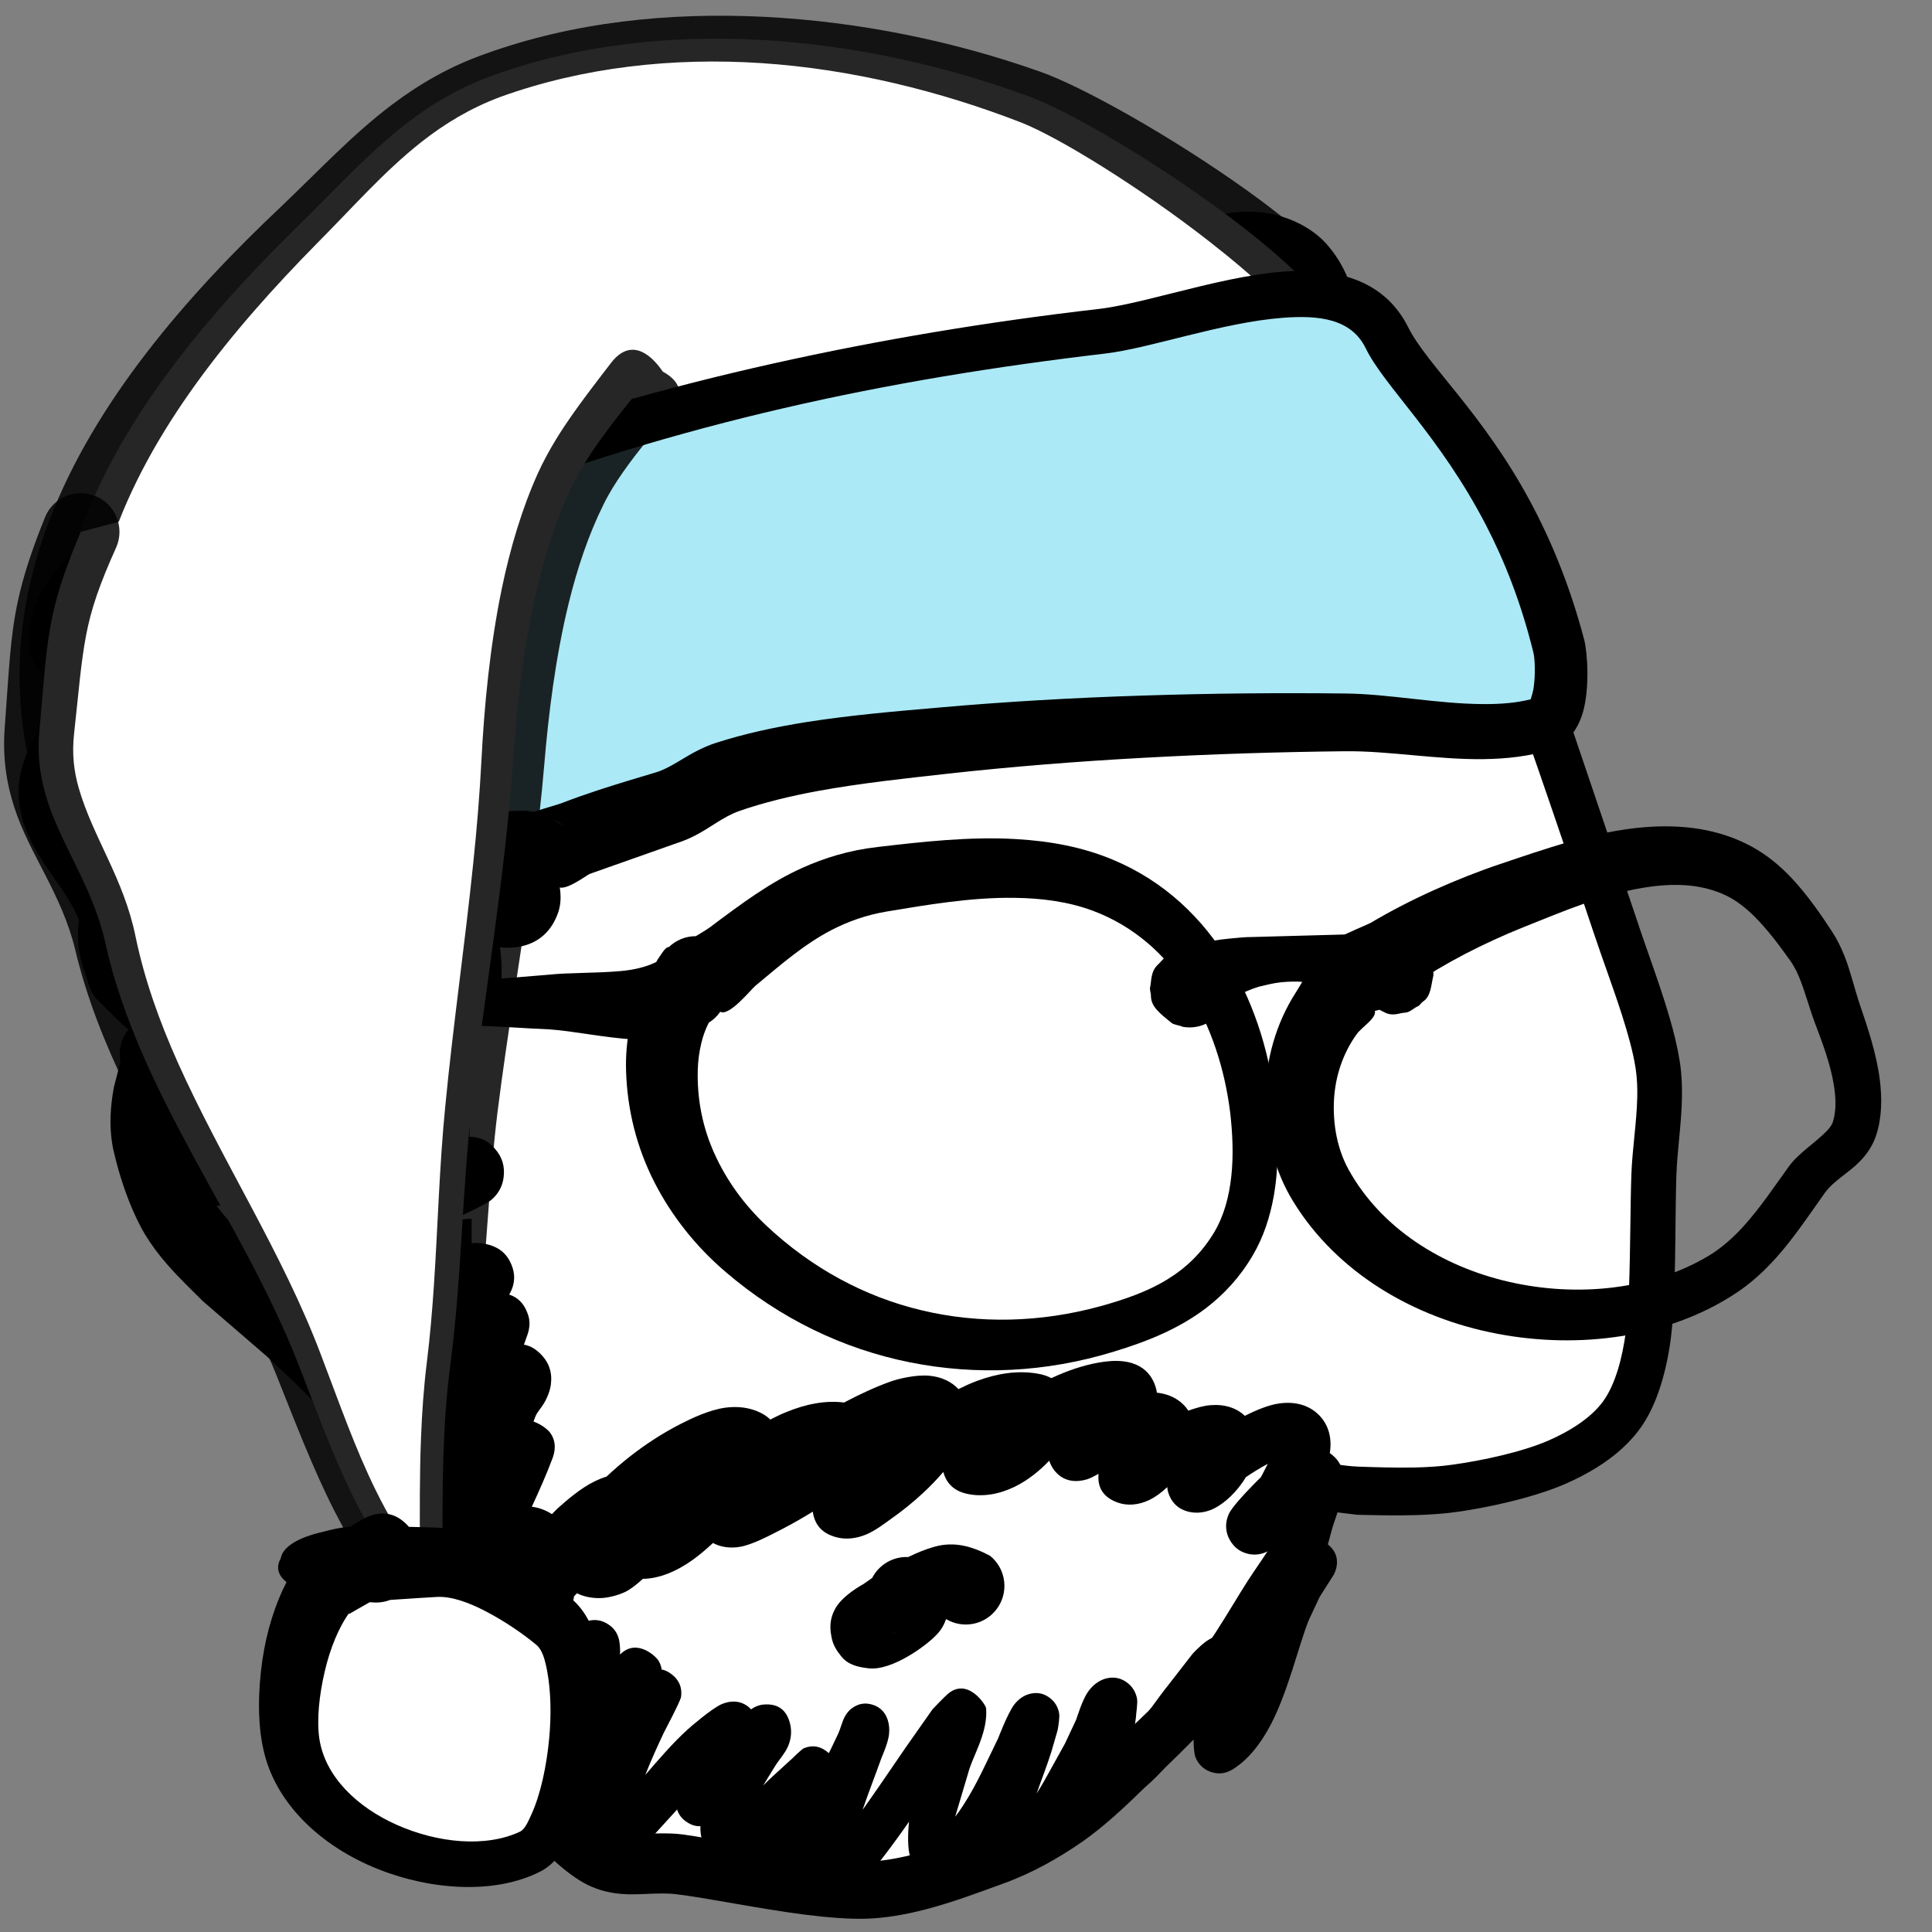 <?xml version="1.0" encoding="UTF-8" standalone="no"?><!DOCTYPE svg PUBLIC "-//W3C//DTD SVG 1.1//EN" "http://www.w3.org/Graphics/SVG/1.1/DTD/svg11.dtd"><svg width="100%" height="100%" viewBox="0 0 25 25" version="1.1" xmlns="http://www.w3.org/2000/svg" xmlns:xlink="http://www.w3.org/1999/xlink" xml:space="preserve" xmlns:serif="http://www.serif.com/" style="fill-rule:evenodd;clip-rule:evenodd;stroke-linejoin:round;stroke-miterlimit:2;"><rect x="0" y="0" width="25" height="25" fill="#808080" stroke="none"/><g id="Cara"><path d="M1.954,14.765c0.056,0.261 0.174,0.666 0.343,0.954c0.168,0.289 0.428,0.536 0.67,0.779c0.245,0.248 0.548,0.46 0.805,0.708c0.275,0.264 0.606,0.566 0.844,0.877c0.232,0.305 0.453,0.63 0.583,0.99c0.131,0.361 0.132,0.786 0.201,1.178c0.072,0.407 0.128,0.859 0.233,1.264c0.102,0.398 0.212,0.907 0.394,1.169c0.153,0.221 0.486,0.238 0.699,0.403c0.293,0.225 0.713,0.775 1.057,0.948c0.301,0.152 0.672,0.048 1.007,0.089c0.569,0.071 1.73,0.349 2.408,0.335c0.569,-0.011 1.218,-0.264 1.655,-0.418c0.342,-0.121 0.666,-0.299 0.965,-0.506c0.307,-0.212 0.597,-0.497 0.877,-0.766c0.315,-0.301 0.724,-0.687 1.011,-1.043c0.273,-0.338 0.518,-0.788 0.712,-1.092c0.154,-0.243 0.37,-0.532 0.451,-0.734c0.06,-0.15 0.056,-0.366 0.035,-0.483c-0.015,-0.089 -0.248,-0.201 -0.159,-0.218c0.11,-0.021 0.546,0.083 0.821,0.09c0.348,0.01 0.848,0.029 1.266,-0.031c0.432,-0.063 0.968,-0.184 1.328,-0.343c0.313,-0.139 0.633,-0.34 0.827,-0.612c0.195,-0.272 0.294,-0.664 0.341,-1.019c0.069,-0.516 0.053,-1.493 0.073,-2.077c0.017,-0.476 0.122,-0.957 0.049,-1.428c-0.083,-0.538 -0.355,-1.205 -0.551,-1.802c-0.295,-0.89 -0.927,-2.767 -1.213,-3.542c-0.141,-0.382 -0.217,-0.823 -0.504,-1.11c-0.396,-0.396 -1.309,-0.944 -1.867,-1.267c-0.468,-0.27 -0.965,-0.501 -1.48,-0.667c-0.593,-0.191 -1.394,-0.402 -2.078,-0.48c-0.673,-0.077 -1.356,-0.048 -2.03,0.012c-0.8,0.071 -1.87,0.162 -2.769,0.413c-0.914,0.256 -1.932,0.688 -2.717,1.121c-0.725,0.401 -1.493,1.04 -1.994,1.481c-0.387,0.34 -0.784,0.824 -1.015,1.165c-0.18,0.265 -0.262,0.583 -0.375,0.882c-0.114,0.305 -0.25,0.62 -0.313,0.947c-0.08,0.415 -0.075,1.033 -0.167,1.541c-0.098,0.537 -0.346,1.298 -0.416,1.68c-0.037,0.2 -0.05,0.413 -0.007,0.612Z" style="fill:#fff;"/><path d="M17.235,19.561l0.323,0.04c0.219,0.005 0.496,0.013 0.777,0.004c0.184,-0.006 0.369,-0.019 0.54,-0.044c0.264,-0.039 0.564,-0.099 0.844,-0.176c0.206,-0.057 0.401,-0.122 0.562,-0.195c0.209,-0.093 0.419,-0.211 0.601,-0.355c0.133,-0.106 0.252,-0.226 0.347,-0.359c0.095,-0.133 0.171,-0.291 0.231,-0.46c0.079,-0.222 0.13,-0.465 0.16,-0.693c0.023,-0.176 0.037,-0.403 0.046,-0.651c0.017,-0.489 0.013,-1.061 0.026,-1.455c0.011,-0.334 0.066,-0.67 0.072,-1.003c0.004,-0.161 -0.003,-0.32 -0.028,-0.479c-0.029,-0.184 -0.077,-0.383 -0.138,-0.588c-0.12,-0.411 -0.289,-0.853 -0.423,-1.261l-1.204,-3.557c-0.1,-0.276 -0.171,-0.582 -0.303,-0.844c-0.07,-0.14 -0.157,-0.268 -0.267,-0.38c-0.177,-0.179 -0.452,-0.389 -0.756,-0.596c-0.396,-0.27 -0.842,-0.538 -1.169,-0.729c-0.242,-0.142 -0.492,-0.274 -0.748,-0.392c-0.258,-0.119 -0.522,-0.224 -0.791,-0.313c-0.309,-0.102 -0.675,-0.21 -1.051,-0.302c-0.366,-0.09 -0.743,-0.164 -1.09,-0.206c-0.351,-0.043 -0.705,-0.057 -1.06,-0.054c-0.348,0.003 -0.695,0.023 -1.041,0.051c-0.497,0.04 -1.096,0.088 -1.696,0.175c-0.39,0.056 -0.78,0.13 -1.144,0.229c-0.466,0.126 -0.959,0.297 -1.437,0.491c-0.489,0.197 -0.962,0.419 -1.374,0.642c-0.294,0.158 -0.594,0.354 -0.883,0.561c-0.454,0.324 -0.878,0.677 -1.198,0.953c-0.2,0.173 -0.403,0.381 -0.588,0.591c-0.201,0.228 -0.38,0.459 -0.511,0.648c-0.069,0.1 -0.126,0.206 -0.178,0.316c-0.098,0.211 -0.168,0.438 -0.252,0.656c-0.073,0.187 -0.153,0.379 -0.22,0.576c-0.05,0.145 -0.093,0.293 -0.123,0.442l-0.183,1.544l-0.433,1.675c-0.024,0.125 -0.04,0.255 -0.044,0.384c-0.005,0.142 0.006,0.285 0.034,0.423c0.04,0.18 0.107,0.421 0.198,0.655c0.061,0.156 0.131,0.309 0.21,0.442c0.085,0.141 0.185,0.275 0.297,0.402c0.143,0.163 0.302,0.316 0.455,0.468l0.821,0.708c0.163,0.153 0.345,0.319 0.516,0.493c0.103,0.106 0.203,0.214 0.289,0.324c0.108,0.139 0.214,0.281 0.307,0.431c0.086,0.138 0.163,0.281 0.22,0.433c0.032,0.087 0.055,0.178 0.072,0.272c0.051,0.271 0.069,0.558 0.12,0.829c0.053,0.286 0.098,0.594 0.158,0.892c0.027,0.137 0.057,0.272 0.092,0.403c0.073,0.276 0.151,0.603 0.251,0.871c0.063,0.168 0.134,0.316 0.214,0.429c0.061,0.085 0.134,0.156 0.218,0.215c0.095,0.066 0.205,0.116 0.319,0.161c0.088,0.034 0.182,0.058 0.255,0.113c0.194,0.147 0.445,0.442 0.693,0.665c0.148,0.135 0.297,0.247 0.434,0.314c0.137,0.068 0.283,0.104 0.434,0.117c0.229,0.02 0.475,-0.023 0.704,0.003c0.394,0.046 1.073,0.189 1.678,0.266c0.288,0.036 0.561,0.058 0.785,0.052c0.246,-0.007 0.505,-0.052 0.758,-0.117c0.372,-0.096 0.732,-0.234 1.008,-0.334c0.188,-0.067 0.37,-0.15 0.547,-0.245c0.172,-0.093 0.339,-0.197 0.499,-0.309c0.134,-0.095 0.266,-0.202 0.395,-0.316c0.178,-0.157 0.35,-0.327 0.519,-0.492c0.191,-0.185 0.416,-0.401 0.628,-0.623c0.146,-0.152 0.286,-0.307 0.406,-0.457c0.111,-0.14 0.219,-0.297 0.32,-0.457c0.151,-0.238 0.288,-0.482 0.407,-0.67c0.102,-0.163 0.232,-0.347 0.331,-0.512c0.06,-0.1 0.111,-0.195 0.143,-0.278c0.033,-0.082 0.054,-0.178 0.063,-0.276c0.006,-0.061 0.008,-0.123 0.006,-0.181Zm-0.636,-0.023c0.001,0.032 0.001,0.068 -0.001,0.104c-0.003,0.048 -0.01,0.098 -0.026,0.139c-0.022,0.054 -0.058,0.115 -0.098,0.18c-0.099,0.161 -0.228,0.34 -0.33,0.498c-0.12,0.187 -0.26,0.428 -0.413,0.664c-0.09,0.138 -0.185,0.274 -0.283,0.395c-0.11,0.134 -0.238,0.272 -0.371,0.408c-0.208,0.212 -0.43,0.419 -0.618,0.597c-0.163,0.155 -0.33,0.315 -0.502,0.463c-0.11,0.095 -0.222,0.184 -0.337,0.262c-0.139,0.094 -0.284,0.182 -0.433,0.26c-0.146,0.076 -0.298,0.143 -0.453,0.196c-0.26,0.09 -0.598,0.216 -0.948,0.301c-0.199,0.048 -0.403,0.083 -0.596,0.086c-0.191,0.002 -0.424,-0.023 -0.67,-0.058c-0.606,-0.088 -1.287,-0.243 -1.683,-0.295c-0.209,-0.028 -0.434,-0.004 -0.648,-0.012c-0.079,-0.003 -0.158,-0.01 -0.228,-0.046c-0.08,-0.041 -0.163,-0.114 -0.249,-0.194c-0.261,-0.245 -0.53,-0.562 -0.736,-0.724c-0.065,-0.05 -0.136,-0.092 -0.212,-0.129c-0.084,-0.042 -0.175,-0.075 -0.262,-0.112c-0.05,-0.021 -0.104,-0.032 -0.134,-0.075c-0.058,-0.086 -0.101,-0.208 -0.143,-0.342c-0.07,-0.224 -0.125,-0.477 -0.179,-0.695c-0.038,-0.152 -0.068,-0.312 -0.095,-0.472c-0.044,-0.258 -0.079,-0.518 -0.12,-0.763c-0.046,-0.272 -0.059,-0.56 -0.104,-0.832c-0.025,-0.145 -0.059,-0.287 -0.106,-0.422c-0.06,-0.168 -0.136,-0.331 -0.224,-0.488c-0.122,-0.219 -0.266,-0.427 -0.416,-0.627c-0.104,-0.139 -0.225,-0.276 -0.351,-0.41c-0.176,-0.186 -0.364,-0.365 -0.531,-0.529l-0.791,-0.707c-0.135,-0.138 -0.275,-0.276 -0.4,-0.424c-0.071,-0.084 -0.135,-0.171 -0.188,-0.263c-0.064,-0.113 -0.117,-0.247 -0.161,-0.379c-0.053,-0.157 -0.092,-0.312 -0.116,-0.433c-0.014,-0.061 -0.02,-0.125 -0.019,-0.189c0.001,-0.077 0.009,-0.154 0.022,-0.229l0.399,-1.684l0.152,-1.539c0.021,-0.11 0.051,-0.22 0.086,-0.328c0.06,-0.186 0.133,-0.368 0.198,-0.547c0.064,-0.175 0.117,-0.357 0.187,-0.53c0.036,-0.091 0.077,-0.18 0.131,-0.261c0.112,-0.168 0.265,-0.373 0.437,-0.576c0.156,-0.182 0.326,-0.365 0.495,-0.516c0.298,-0.268 0.695,-0.61 1.12,-0.926c0.257,-0.191 0.525,-0.373 0.787,-0.521c0.383,-0.216 0.825,-0.433 1.282,-0.627c0.445,-0.189 0.905,-0.356 1.341,-0.482c0.334,-0.096 0.692,-0.169 1.051,-0.227c0.582,-0.094 1.164,-0.149 1.647,-0.195c0.328,-0.032 0.658,-0.057 0.988,-0.064c0.324,-0.007 0.649,0.001 0.97,0.036c0.323,0.035 0.672,0.1 1.011,0.178c0.36,0.083 0.709,0.181 1.006,0.275c0.246,0.077 0.488,0.17 0.724,0.275c0.238,0.106 0.471,0.225 0.697,0.354c0.317,0.181 0.752,0.436 1.138,0.694c0.268,0.179 0.512,0.357 0.669,0.513c0.089,0.088 0.15,0.198 0.2,0.314c0.095,0.219 0.156,0.461 0.238,0.682c0.122,0.325 0.307,0.845 0.501,1.404c0.266,0.769 0.55,1.611 0.721,2.125c0.115,0.345 0.254,0.714 0.367,1.067c0.077,0.242 0.143,0.475 0.176,0.688c0.019,0.125 0.024,0.251 0.021,0.377c-0.008,0.331 -0.064,0.665 -0.076,0.996c-0.014,0.393 -0.012,0.965 -0.03,1.454c-0.009,0.226 -0.022,0.433 -0.043,0.594c-0.022,0.158 -0.054,0.325 -0.103,0.483c-0.046,0.148 -0.106,0.289 -0.188,0.403c-0.08,0.11 -0.187,0.205 -0.304,0.287c-0.127,0.088 -0.266,0.162 -0.404,0.222c-0.17,0.074 -0.383,0.139 -0.604,0.192c-0.218,0.053 -0.444,0.094 -0.646,0.122c-0.15,0.021 -0.31,0.031 -0.47,0.035c-0.268,0.006 -0.534,-0.004 -0.743,-0.011c-0.224,-0.007 -0.556,-0.081 -0.725,-0.094c-0.071,-0.006 -0.127,-0.002 -0.165,0.005c-0.133,0.025 -0.193,0.098 -0.227,0.153c-0.044,0.071 -0.061,0.151 -0.041,0.242c0.008,0.042 0.029,0.094 0.072,0.148c0.017,0.022 0.073,0.073 0.11,0.106Z"/><path d="M1.732,13.254c-0.185,0.152 -0.24,0.419 -0.118,0.634c0.096,0.108 0.166,0.231 0.311,0.238c0.049,0.002 0.1,0.03 0.158,0.014c0.047,-0.013 0.188,0.009 0.292,-0.12c0.02,-0.024 0.085,-0.107 0.085,-0.107c0,0 -0.031,0.017 -0.038,0.024l0.18,-0.205c0.086,-0.069 0.187,-0.168 0.314,-0.224c0.081,-0.036 0.163,-0.082 0.238,-0.057c0.12,0.061 0.217,0.144 0.291,0.244c0.081,0.11 0.112,0.245 0.153,0.381c0.021,0.082 0.044,0.251 0.071,0.366c0.023,0.098 0.079,0.159 0.105,0.205c0.033,0.06 0.092,0.078 0.127,0.111c0.096,0.089 0.216,0.06 0.316,0.07c0.128,0.013 0.224,-0.088 0.36,-0.211c0.031,-0.028 0.038,-0.078 0.07,-0.128c0.069,-0.19 0.016,-0.394 -0.119,-0.527c-0.052,-0.08 -0.177,-0.179 -0.213,-0.227c-0.12,-0.176 -0.247,-0.331 -0.398,-0.467c-0.154,-0.138 -0.315,-0.27 -0.523,-0.351c-0.159,-0.088 -0.351,-0.088 -0.55,-0.071c-0.234,0.019 -0.47,0.102 -0.648,0.168l-0.324,0.154c-0.022,0.01 -0.148,0.044 -0.14,0.086Zm1.997,0.843c-0.01,0.014 -0.019,0.03 -0.022,0.05c0.007,-0.017 0.014,-0.034 0.022,-0.05Zm-1.283,-0.76c0.014,0.018 0.026,0.037 0.038,0.057c-0.008,-0.023 -0.022,-0.04 -0.038,-0.057Zm-0.184,-0.148c0.053,0.025 0.101,0.059 0.143,0.101c-0.034,-0.052 -0.083,-0.081 -0.143,-0.101Zm-0.226,-0.048l-0.022,0.001l-0.023,0.002c0.015,-0.003 0.03,-0.005 0.045,-0.003Z"/><path d="M3.037,15.538c0.022,0.046 0.082,0.069 0.098,0.121c0.024,0.073 0.118,0.054 0.172,0.114c0.015,0.016 0.041,0.003 0.059,0.019c0.033,0.028 0.079,-0.008 0.124,0.014c0.047,0.023 0.091,-0.04 0.169,-0.032c0.03,0.003 0.045,-0.042 0.093,-0.047c0.015,-0.002 0.025,-0.052 0.117,-0.086c0.179,-0.194 0.175,-0.493 -0.003,-0.682c-0.03,-0.058 -0.065,-0.111 -0.122,-0.155c-0.09,-0.071 -0.161,-0.158 -0.267,-0.188c-0.165,-0.119 -0.306,-0.11 -0.434,-0.113c-0.13,-0.003 -0.231,0.062 -0.407,0.135c-0.005,0.002 -0.01,-0.01 -0.018,-0.008c-0.032,0.009 -0.056,0.031 -0.091,0.042c-0.047,0.016 -0.061,0.06 -0.101,0.08c-0.082,0.044 -0.064,0.14 -0.112,0.2c-0.056,0.07 0.008,0.148 -0.012,0.233c-0.005,0.023 0.018,0.038 0.015,0.062c-0.002,0.028 0.027,0.043 0.028,0.072c0.002,0.047 0.057,0.064 0.073,0.116c0.159,0.179 0.419,0.217 0.619,0.103Zm0.921,-0.265c-0.003,0.018 -0.011,0.037 -0.007,0.057c0.004,0.022 0.006,0.046 0.007,0.07c0.01,-0.026 0.022,-0.046 0.014,-0.064c-0.01,-0.022 -0.014,-0.043 -0.014,-0.063Zm-0.005,-0.11c-0.001,0.026 -0.006,0.054 0.003,0.082l0.002,0.008c0.001,-0.035 0.007,-0.066 -0.005,-0.09Zm-0.797,-0.047c0.009,0.011 0.02,0.022 0.027,0.016c0.004,-0.003 0.004,0.005 0.006,0.011c0.001,-0.007 0,-0.014 -0.006,-0.02c-0.007,-0.004 -0.018,-0.005 -0.027,-0.007Zm-0.019,-0.157c-0.001,0 -0.002,0.001 -0.002,0.003l0.002,-0.003Zm0.051,-0.16c-0.004,-0.012 -0.01,-0.023 -0.023,-0.029c0.008,0.009 0.015,0.019 0.023,0.029Z"/><path d="M11.752,20.148c-0.193,-0.009 -0.376,0.096 -0.466,0.27c-0.039,0.027 -0.076,0.053 -0.109,0.077c-0.126,0.072 -0.292,0.183 -0.369,0.321c-0.056,0.1 -0.078,0.212 -0.052,0.347c0.018,0.124 0.077,0.205 0.13,0.27c0.088,0.111 0.216,0.139 0.355,0.155c0.304,0.034 0.755,-0.299 0.883,-0.44c0.057,-0.059 0.094,-0.127 0.118,-0.197c0.211,0.126 0.488,0.08 0.646,-0.118c0.172,-0.215 0.137,-0.53 -0.078,-0.702c-0.223,-0.117 -0.455,-0.191 -0.719,-0.116c-0.111,0.031 -0.227,0.078 -0.339,0.133Zm-0.191,0.969c0.006,0.004 0.014,0.007 0.022,0.008l-0.022,-0.008Zm0.627,-0.203l-0.003,-0.002c0.001,0.001 0.002,0.001 0.003,0.002Z"/><path d="M5.827,9.264c0.133,0.095 0.231,0.381 0.298,0.52c0.201,0.423 0.352,0.864 0.493,1.31c0.055,0.175 0.269,0.401 0.207,0.593c-0.073,0.222 -0.35,0.195 -0.518,0.119c-0.015,-0.006 -0.221,-0.111 -0.228,-0.091c-0.074,0.205 0.046,0.61 0.046,0.832c-0,0.114 0.041,0.263 -0.074,0.327c-0.624,0.352 -1.409,-0.061 -2.079,0.035c-0.235,0.034 -0.487,0.006 -0.718,0.047c-0.52,0.094 -1.046,0.52 -1.519,0.044c-0.085,-0.085 -0.189,-0.169 -0.266,-0.261c-0.054,-0.065 -0.062,-0.16 -0.091,-0.236c-0.264,-0.712 0.233,-1.056 0.417,-1.683c0.071,-0.243 0.028,-0.641 0.227,-0.822c0.042,-0.038 -0.149,-0.186 -0.168,-0.211c-0.1,-0.132 -0.129,-0.297 -0.101,-0.463c0.052,-0.322 0.185,-0.36 0.413,-0.529c0.057,-0.043 0.153,-0.191 0.22,-0.211c0.287,-0.086 0.693,-0.002 0.973,0.06c0.483,0.106 0.974,0.179 1.467,0.179c0.281,0 0.636,-0.006 0.9,0.114c0.11,0.049 0.339,0.21 0.129,0.261"/><path d="M1.614,10.025c-0.013,0.034 -0.024,0.068 -0.034,0.104c-0.052,0.195 -0.043,0.435 -0.089,0.603c-0.128,0.466 -0.418,0.787 -0.472,1.2c-0.026,0.2 -0.01,0.418 0.086,0.672c0.022,0.056 0.033,0.122 0.058,0.18c0.021,0.051 0.048,0.098 0.083,0.14l0.284,0.28c0.192,0.196 0.393,0.279 0.596,0.303c0.38,0.046 0.785,-0.185 1.182,-0.253l0.708,-0.035c0.454,-0.056 0.956,0.134 1.427,0.143c0.273,0.004 0.536,-0.044 0.784,-0.175c0.121,-0.065 0.189,-0.162 0.231,-0.271c0.042,-0.108 0.031,-0.251 0.033,-0.369c0.003,-0.079 -0.008,-0.18 -0.021,-0.288c0.104,0.01 0.209,0.005 0.303,-0.02c0.202,-0.052 0.363,-0.188 0.447,-0.424c0.038,-0.105 0.041,-0.215 0.024,-0.328c-0.026,-0.177 -0.168,-0.371 -0.212,-0.524c-0.079,-0.279 -0.162,-0.556 -0.257,-0.829c-0.065,-0.188 -0.137,-0.373 -0.217,-0.556c-0.035,-0.081 -0.081,-0.204 -0.135,-0.321c0.016,-0.065 0.02,-0.132 0.008,-0.202c-0.016,-0.091 -0.05,-0.198 -0.133,-0.293c-0.09,-0.105 -0.259,-0.221 -0.373,-0.268c-0.15,-0.061 -0.317,-0.102 -0.492,-0.118c-0.206,-0.019 -0.421,-0.014 -0.607,-0.008c-0.228,0.008 -0.456,-0.001 -0.683,-0.023c-0.233,-0.023 -0.466,-0.057 -0.696,-0.1c-0.186,-0.035 -0.421,-0.077 -0.648,-0.084c-0.186,-0.006 -0.367,0.009 -0.521,0.059c-0.058,0.019 -0.128,0.053 -0.193,0.113c-0.053,0.049 -0.157,0.177 -0.157,0.177c-0,0 0.011,-0.009 0.016,-0.013c-0.181,0.143 -0.308,0.224 -0.397,0.364c-0.063,0.098 -0.116,0.22 -0.142,0.406c-0.018,0.126 -0.016,0.251 0.011,0.369c0.029,0.128 0.081,0.25 0.167,0.357c0.003,0.005 0.015,0.017 0.031,0.032Zm3.716,-0.709c-0.029,-0.005 -0.058,-0.01 -0.088,-0.013c-0.143,-0.017 -0.288,-0.021 -0.416,-0.025c-0.266,-0.008 -0.531,-0.035 -0.794,-0.077c-0.255,-0.041 -0.509,-0.095 -0.76,-0.159c-0.127,-0.032 -0.282,-0.072 -0.438,-0.093c-0.098,-0.013 -0.197,-0.024 -0.285,-0.012c-0.046,0.048 -0.127,0.131 -0.162,0.155c-0.104,0.074 -0.191,0.097 -0.245,0.171c-0.019,0.028 -0.032,0.064 -0.042,0.118c-0.007,0.039 -0.012,0.079 -0.005,0.116c0.005,0.028 0.012,0.056 0.028,0.08c0.054,0.058 0.199,0.221 0.22,0.287c0.052,0.165 0.007,0.292 -0.096,0.382c-0.034,0.029 -0.042,0.077 -0.053,0.125c-0.041,0.183 -0.049,0.389 -0.096,0.538c-0.12,0.384 -0.355,0.659 -0.462,0.981c-0.049,0.148 -0.058,0.309 0.015,0.512c0.016,0.045 0.042,0.137 0.047,0.158l0.243,0.236c0.113,0.114 0.232,0.142 0.353,0.13c0.297,-0.029 0.601,-0.209 0.907,-0.268l0.726,-0.059c0.477,-0.078 1.016,0.09 1.513,0.077c0.111,-0.003 0.219,-0.019 0.322,-0.059c-0.002,-0.026 -0.004,-0.052 -0.004,-0.07c-0.005,-0.173 -0.085,-0.455 -0.089,-0.67c-0.003,-0.112 0.015,-0.212 0.043,-0.296c0.03,-0.092 0.181,-0.322 0.498,-0.242c0.013,0.003 0.031,0.009 0.05,0.016c-0.023,-0.045 -0.042,-0.088 -0.056,-0.129c-0.076,-0.215 -0.154,-0.428 -0.239,-0.638c-0.082,-0.203 -0.173,-0.402 -0.274,-0.598c-0.045,-0.086 -0.264,-0.26 -0.187,-0.344c-0.101,-0.086 -0.161,-0.205 -0.174,-0.33Zm0.362,-0.591c0.014,-0.005 0.029,-0.009 0.044,-0.013c-0.016,0.004 -0.031,0.008 -0.044,0.013Z"/><path d="M16.618,5.644c-0.216,-0.048 -0.503,0.279 -0.682,0.382c-0.582,0.333 -1.199,0.601 -1.785,0.932c-0.177,0.1 -0.349,0.207 -0.515,0.325c-0.044,0.031 -0.156,0.115 -0.217,0.088c-0.158,-0.071 -0.232,-0.43 -0.185,-0.577c0.017,-0.055 0.05,-0.105 0.08,-0.154c0.017,-0.028 0.065,-0.114 0.049,-0.085c-0.129,0.235 -0.521,0.368 -0.724,0.529c-0.755,0.6 -1.462,1.239 -2.486,1.314c-0.157,0.011 -0.55,0.116 -0.63,-0.063c-0.086,-0.194 0.165,-0.414 0.294,-0.517c0.007,-0.005 0.138,-0.116 0.144,-0.11c0.038,0.035 -0.333,0.294 -0.357,0.309c-0.469,0.285 -0.987,0.495 -1.477,0.74c-0.668,0.334 -1.467,0.504 -2.216,0.504c-0.079,0 -0.232,-0.063 -0.238,-0.154c-0.003,-0.042 -0.016,-0.142 0.007,-0.18c0.013,-0.02 0.121,-0.138 0.077,-0.072c-0.392,0.587 -1.395,0.572 -2.002,0.419c-0.133,-0.034 -0.292,-0.028 -0.41,-0.107c-0.149,-0.101 -0.178,-0.222 -0.245,-0.379c-0.01,-0.023 -0.009,-0.157 -0.031,-0.163c-0.1,-0.03 -0.242,0.053 -0.333,0.078c-0.231,0.066 -0.456,0.156 -0.689,0.085c-0.326,-0.098 -0.696,-0.03 -1.036,-0.132c-0.126,-0.037 -0.321,-0.137 -0.336,-0.296c-0.079,-0.781 0.793,-1.284 1.421,-1.528c0.222,-0.086 0.436,-0.177 0.672,-0.217c0.075,-0.013 0.147,-0.025 0.22,-0.044c0.041,-0.011 0.165,-0.032 0.123,-0.032c-0.245,0 -0.487,0.18 -0.749,0.126c-0.334,-0.069 -0.026,-0.564 0.094,-0.655c0.169,-0.128 0.375,-0.198 0.56,-0.296c0.382,-0.202 0.709,-0.432 1.141,-0.52c0.272,-0.055 0.536,-0.033 0.809,-0.06c0.043,-0.004 0.222,0.005 0.255,-0.025c0.013,-0.011 -0.3,-0.319 -0.308,-0.397c-0.029,-0.294 0.332,-0.647 0.546,-0.81c0.388,-0.293 0.887,-0.333 1.355,-0.384c0.152,-0.017 0.41,-0.082 0.564,-0.031c0.222,0.072 0.396,0.252 0.602,0.352c0.016,0.008 0.164,0.097 0.175,0.092c0.021,-0.01 0.058,-0.136 0.07,-0.158c0.08,-0.15 0.174,-0.309 0.28,-0.444c0.17,-0.217 0.586,-0.402 0.861,-0.454c0.649,-0.121 1.111,0.115 1.69,0.35c0.076,0.031 0.18,0.045 0.242,0.101c0.048,0.043 0.172,0.326 0.28,0.261c0.201,-0.119 0.37,-0.443 0.543,-0.611c0.331,-0.321 0.985,-0.515 1.449,-0.45c0.237,0.033 0.778,0.131 0.955,0.28c0.23,0.194 0.508,0.579 0.777,0.699c0.085,0.038 0.404,-0.211 0.49,-0.248c0.314,-0.137 0.815,-0.051 1.036,0.22c0.447,0.546 0.208,1.207 -0.108,1.749c-0.158,0.27 -0.217,0.515 -0.508,0.437"/><path d="M11.555,3.039c-0.049,-0.042 -0.106,-0.078 -0.169,-0.106c-0.06,-0.025 -0.13,-0.04 -0.186,-0.062c-0.378,-0.148 -0.71,-0.295 -1.067,-0.359c-0.258,-0.046 -0.529,-0.054 -0.834,0.007c-0.193,0.038 -0.446,0.13 -0.662,0.255c-0.17,0.098 -0.317,0.216 -0.41,0.338l-0.217,0.349c-0.09,-0.057 -0.176,-0.123 -0.268,-0.177c-0.083,-0.048 -0.168,-0.09 -0.26,-0.119c-0.081,-0.026 -0.179,-0.037 -0.283,-0.033c-0.146,0.006 -0.31,0.042 -0.421,0.055c-0.299,0.036 -0.61,0.068 -0.899,0.155c-0.219,0.066 -0.427,0.161 -0.613,0.305c-0.147,0.113 -0.353,0.304 -0.49,0.512c-0.127,0.192 -0.195,0.399 -0.175,0.585c0.003,0.026 0.01,0.061 0.026,0.101c-0.084,0.003 -0.167,0.006 -0.252,0.013c-0.092,0.008 -0.185,0.019 -0.278,0.039c-0.196,0.041 -0.373,0.107 -0.542,0.187c-0.229,0.109 -0.443,0.243 -0.677,0.368c-0.13,0.07 -0.271,0.126 -0.402,0.198c-0.068,0.037 -0.135,0.079 -0.197,0.126c-0.124,0.095 -0.374,0.481 -0.358,0.743c0.001,0.023 0.004,0.045 0.008,0.067c-0.398,0.161 -0.868,0.416 -1.177,0.763c-0.258,0.288 -0.41,0.636 -0.371,1.04c0.013,0.135 0.08,0.254 0.181,0.349c0.105,0.099 0.252,0.169 0.363,0.203c0.082,0.025 0.166,0.042 0.25,0.054c0.264,0.037 0.538,0.007 0.784,0.083c0.137,0.042 0.271,0.047 0.405,0.031c0.152,-0.018 0.303,-0.068 0.456,-0.111c0.008,-0.002 0.018,-0.005 0.029,-0.009c0.034,0.082 0.065,0.155 0.108,0.221c0.051,0.078 0.117,0.149 0.214,0.215c0.062,0.042 0.132,0.072 0.204,0.094c0.099,0.029 0.208,0.035 0.303,0.06c0.401,0.104 0.959,0.152 1.439,0.041c0.149,-0.035 0.291,-0.085 0.42,-0.152c0.114,0.082 0.273,0.128 0.374,0.129c0.399,0.004 0.811,-0.038 1.212,-0.124c0.407,-0.087 0.802,-0.22 1.164,-0.396c0.317,-0.155 0.645,-0.295 0.964,-0.45c0.062,0.072 0.145,0.126 0.244,0.161c0.194,0.069 0.531,0.016 0.688,0.006c0.463,-0.029 0.871,-0.16 1.249,-0.349c0.326,-0.163 0.627,-0.372 0.923,-0.597c-0.018,-0.143 0.102,-0.497 0.454,-1.184c-0.049,0.152 -0.043,0.432 0.039,0.663c0.013,0.036 0.028,0.071 0.044,0.104l-0.345,0.27c-0.06,0.046 -0.12,0.092 -0.18,0.138l-0.012,0.009c0.026,0.196 0.312,-0.005 0.619,-0.284c-0.03,-0.04 -0.058,-0.085 -0.082,-0.133l0.014,-0.01c0.137,-0.107 0.361,-0.198 0.53,-0.318l0.017,-0.013c-0.14,0.147 -0.312,0.322 -0.479,0.474c0.075,0.101 0.167,0.177 0.26,0.22c0.091,0.042 0.199,0.056 0.315,0.036c0.123,-0.021 0.282,-0.118 0.351,-0.166l0.479,-0.292l1.8,-0.911c0.119,-0.067 0.495,-0.154 0.465,-0.307c0.219,-0.011 0.412,-0.166 0.462,-0.39c0.017,-0.074 0.016,-0.147 0.001,-0.216c0.012,-0.022 0.024,-0.044 0.036,-0.066c0.227,-0.401 0.409,-0.858 0.405,-1.299c-0.003,-0.343 -0.101,-0.681 -0.36,-0.99c-0.176,-0.21 -0.453,-0.361 -0.755,-0.418c-0.286,-0.053 -0.588,-0.026 -0.82,0.079c-0.039,0.017 -0.17,0.098 -0.269,0.161c-0.023,-0.021 -0.046,-0.042 -0.069,-0.065c-0.167,-0.159 -0.329,-0.345 -0.472,-0.463c-0.091,-0.074 -0.237,-0.151 -0.413,-0.206c-0.258,-0.082 -0.586,-0.137 -0.763,-0.159c-0.284,-0.036 -0.626,0.001 -0.947,0.103c-0.328,0.104 -0.632,0.272 -0.837,0.475l-0.288,0.349Zm4.634,2.125c0.033,-0.058 0.075,-0.131 0.108,-0.185c0.129,-0.215 0.252,-0.451 0.29,-0.691c0.029,-0.176 0.01,-0.356 -0.118,-0.517c-0.048,-0.06 -0.13,-0.091 -0.214,-0.109c-0.098,-0.02 -0.202,-0.026 -0.283,0.008c-0.083,0.034 -0.36,0.227 -0.499,0.263c-0.147,0.038 -0.267,0.016 -0.351,-0.023c-0.123,-0.056 -0.249,-0.146 -0.371,-0.258c-0.179,-0.165 -0.352,-0.385 -0.504,-0.517c-0.054,-0.047 -0.172,-0.073 -0.288,-0.103c-0.167,-0.044 -0.34,-0.076 -0.447,-0.092c-0.177,-0.027 -0.392,-0.003 -0.594,0.056c-0.2,0.058 -0.393,0.146 -0.52,0.266c-0.135,0.128 -0.267,0.35 -0.415,0.496c-0.066,0.067 -0.135,0.123 -0.206,0.164c-0.157,0.091 -0.318,0.091 -0.476,-0.006c-0.08,-0.049 -0.201,-0.209 -0.261,-0.292c-0.038,-0.012 -0.096,-0.032 -0.127,-0.045c-0.326,-0.136 -0.609,-0.276 -0.918,-0.339c-0.174,-0.035 -0.356,-0.044 -0.563,-0.008c-0.108,0.019 -0.246,0.065 -0.373,0.126c-0.11,0.054 -0.217,0.114 -0.276,0.188l-0.247,0.384c-0.015,0.039 -0.054,0.135 -0.074,0.168c-0.054,0.087 -0.122,0.13 -0.166,0.149c-0.031,0.014 -0.152,0.064 -0.303,-0.007c-0.045,-0.021 -0.151,-0.084 -0.164,-0.091l-0.556,-0.341l-0.423,0.041c-0.262,0.026 -0.534,0.046 -0.789,0.118c-0.145,0.041 -0.284,0.098 -0.408,0.191c-0.089,0.067 -0.21,0.172 -0.306,0.292c-0.048,0.06 -0.1,0.119 -0.116,0.18l0.198,0.237c0.186,0.221 0.025,0.45 0.001,0.472c-0.032,0.029 -0.08,0.061 -0.147,0.079c-0.074,0.021 -0.241,0.019 -0.287,0.023l-0.778,0.05c-0.148,0.029 -0.282,0.078 -0.41,0.136c-0.221,0.102 -0.428,0.231 -0.654,0.348l-0.521,0.269c-0.018,0.014 -0.029,0.062 -0.043,0.112c0.042,-0.01 0.085,-0.019 0.129,-0.026l0.006,-0.001c0.13,-0.038 0.258,-0.079 0.386,-0.079c0.139,-0 0.196,0.068 0.211,0.084c0.115,0.112 0.133,0.238 0.031,0.377c-0.015,0.021 -0.056,0.077 -0.15,0.107c-0.022,0.007 -0.106,0.023 -0.14,0.032l-0.247,0.05l-0.009,0.001c-0.054,0.019 -0.107,0.036 -0.162,0.047c-0.018,0.003 -0.036,0.006 -0.055,0.008l-0.008,0.003c-0.128,0.042 -0.253,0.093 -0.381,0.144c-0.334,0.13 -0.748,0.338 -1.012,0.635c-0.139,0.157 -0.235,0.342 -0.224,0.558c0.04,-0.02 0.092,0.064 0.131,0.076c0.256,0.075 0.529,0.043 0.785,0.075c0.086,0.011 0.171,0.027 0.253,0.052c0.069,0.02 0.137,0.012 0.204,-0.001c0.105,-0.021 0.209,-0.059 0.315,-0.089c0.067,-0.02 0.163,-0.067 0.251,-0.086c0.09,-0.019 0.176,-0.016 0.253,0.006c0.068,0.02 0.159,0.071 0.208,0.196c0.013,0.032 0.027,0.13 0.034,0.176c0.022,0.054 0.04,0.104 0.065,0.148c0.012,0.022 0.029,0.042 0.056,0.059l0.312,0.061c0.268,0.065 0.623,0.1 0.955,0.054c0.222,-0.031 0.437,-0.095 0.588,-0.23c0.007,-0.015 0.014,-0.028 0.022,-0.04c0.017,-0.027 0.118,-0.143 0.155,-0.172c0.1,-0.08 0.193,-0.079 0.227,-0.077c0.106,0.005 0.183,0.049 0.239,0.115c0.045,0.052 0.102,0.138 0.075,0.277c-0.001,0.005 -0.002,0.013 -0.005,0.024c0.294,-0.014 0.592,-0.056 0.884,-0.124c0.348,-0.081 0.687,-0.202 0.995,-0.359c0.34,-0.175 0.695,-0.331 1.036,-0.509c0.118,-0.062 0.234,-0.127 0.348,-0.196c0.077,-0.087 0.162,-0.162 0.229,-0.213c0.006,-0.005 0.106,-0.087 0.149,-0.116c0.241,-0.163 0.455,-0.006 0.487,0.023c0.092,0.086 0.233,0.317 0.022,0.563c0.301,-0.041 0.569,-0.141 0.818,-0.274c0.475,-0.251 0.885,-0.618 1.315,-0.967c0.128,-0.105 0.326,-0.201 0.495,-0.313c0.044,-0.029 0.09,-0.054 0.111,-0.093c-0.048,0.091 -0.094,0.177 -0.136,0.259l0.147,-0.279c0,0 0.172,0.439 0.387,0.587l0.547,-0.354l1.77,-0.954l0.027,-0.017c0.002,-0.016 0.006,-0.032 0.01,-0.049c0.057,-0.216 0.248,-0.361 0.46,-0.371Zm-2.621,1.784c-0.039,-0.008 -0.09,-0.009 -0.136,-0.008c0.044,0.019 0.09,0.024 0.136,0.008Z"/><path d="M3.865,14.912c-0.002,0.029 -0.001,0.056 0.002,0.08c0.015,0.118 0.062,0.213 0.131,0.288c-0.012,0.016 -0.023,0.033 -0.033,0.048c-0.067,0.106 -0.097,0.209 -0.103,0.287c-0.018,0.212 0.064,0.375 0.244,0.482l0.005,0.002c-0.05,0.062 -0.114,0.148 -0.16,0.232c-0.056,0.101 -0.091,0.204 -0.101,0.292c-0.027,0.233 0.056,0.419 0.261,0.539c0.047,0.027 0.097,0.05 0.149,0.069c0.002,0.027 0.008,0.053 0.014,0.077c0.022,0.076 0.059,0.145 0.117,0.201c-0.032,0.064 -0.056,0.128 -0.064,0.181c-0.032,0.228 0.052,0.403 0.245,0.509c0.051,0.028 0.104,0.05 0.16,0.065c0.013,0.201 0.126,0.317 0.28,0.371c0.14,0.05 0.308,0.046 0.484,-0.028c-0.029,0.114 -0.054,0.23 -0.072,0.349c-0.006,0.04 -0.041,0.234 -0.045,0.392c-0.003,0.12 0.013,0.227 0.04,0.295c0.039,0.103 0.099,0.174 0.169,0.219l-0.016,0.052c-0.024,0.074 -0.084,0.223 -0.09,0.294c-0.004,0.057 0.003,0.107 0.016,0.15c-0.17,0.268 -0.193,0.543 -0.107,0.754c0.052,0.126 0.145,0.229 0.285,0.284c0.007,0.011 0.013,0.02 0.02,0.029c0.013,0.016 0.026,0.031 0.039,0.045c-0.01,0.074 -0.013,0.148 -0.002,0.206c0.029,0.158 0.117,0.264 0.24,0.319c0.058,0.026 0.119,0.042 0.179,0.048c-0.002,0.03 -0.003,0.061 -0.003,0.089c0.003,0.148 0.053,0.271 0.123,0.349c0.164,0.18 0.362,0.217 0.577,0.147c0.056,-0.018 0.114,-0.047 0.174,-0.084c-0.007,0.113 -0.008,0.287 0.023,0.359c0.032,0.072 0.075,0.123 0.125,0.157c-0.015,0.044 -0.027,0.088 -0.033,0.126c-0.019,0.125 0.011,0.227 0.056,0.295c0.069,0.103 0.156,0.144 0.241,0.158c0.041,0.007 0.085,0.007 0.13,-0.003l0.001,0.007c0.006,0.088 0.034,0.159 0.065,0.206c0.083,0.124 0.195,0.173 0.318,0.176c0.077,0.001 0.167,-0.021 0.252,-0.069c0.11,-0.062 0.22,-0.171 0.254,-0.204l0.307,-0.337c0.023,0.077 0.073,0.126 0.117,0.157c0.035,0.023 0.099,0.064 0.185,0.059c-0.004,0.081 0.009,0.153 0.03,0.202c0.04,0.097 0.11,0.158 0.199,0.188c0.072,0.025 0.152,0.031 0.237,0.018c-0.006,0.048 -0.008,0.092 -0.002,0.123c0.022,0.108 0.084,0.177 0.152,0.216c0.126,0.075 0.282,0.077 0.44,-0.001c0.113,-0.055 0.231,-0.163 0.31,-0.242c0.004,0.044 0.012,0.085 0.024,0.119c0.043,0.115 0.123,0.192 0.227,0.229c0.125,0.044 0.258,0.025 0.382,-0.054c0.124,-0.078 0.242,-0.242 0.289,-0.3c0.123,-0.155 0.24,-0.314 0.354,-0.475l0.057,-0.082c-0.016,0.156 -0.022,0.356 0.021,0.477c0.039,0.11 0.107,0.186 0.187,0.23c0.097,0.053 0.233,0.081 0.413,-0.018c0.132,-0.073 0.255,-0.179 0.367,-0.306c0.046,0.079 0.114,0.134 0.199,0.163c0.199,0.068 0.412,0.012 0.605,-0.147c0.22,-0.183 0.421,-0.521 0.518,-0.689l0.004,0.003c0.077,0.068 0.172,0.1 0.291,0.075c0.176,-0.037 0.359,-0.147 0.529,-0.305c0.202,-0.187 0.393,-0.446 0.547,-0.651c-0.002,0.087 0.001,0.276 0.026,0.337c0.049,0.116 0.134,0.168 0.209,0.191c0.077,0.024 0.168,0.026 0.268,-0.034c0.198,-0.121 0.364,-0.327 0.497,-0.582c0.225,-0.431 0.357,-1.011 0.49,-1.348l0.142,-0.303l0.186,-0.293c0.077,-0.163 0.018,-0.264 0.007,-0.287c-0.009,-0.021 -0.041,-0.063 -0.087,-0.102c0.021,-0.074 0.042,-0.148 0.062,-0.222c0.013,-0.05 0.12,-0.324 0.144,-0.495c0.025,-0.178 -0.031,-0.311 -0.088,-0.379c-0.028,-0.033 -0.059,-0.061 -0.092,-0.084c0.002,-0.013 0.004,-0.026 0.005,-0.039c0.02,-0.186 -0.034,-0.34 -0.144,-0.452c-0.125,-0.127 -0.306,-0.183 -0.525,-0.15c-0.131,0.02 -0.286,0.083 -0.435,0.159c-0.108,-0.102 -0.26,-0.153 -0.446,-0.138c-0.086,0.007 -0.185,0.034 -0.286,0.071c-0.021,-0.033 -0.047,-0.064 -0.077,-0.091c-0.07,-0.065 -0.175,-0.125 -0.33,-0.142c-0.002,-0.014 -0.004,-0.028 -0.007,-0.041c-0.046,-0.186 -0.198,-0.421 -0.669,-0.36c-0.207,0.027 -0.41,0.091 -0.607,0.176c-0.028,0.012 -0.056,0.024 -0.083,0.037c-0.05,-0.027 -0.108,-0.047 -0.177,-0.058c-0.257,-0.045 -0.524,-0.003 -0.787,0.095c-0.08,0.03 -0.159,0.066 -0.237,0.105c-0.089,-0.095 -0.219,-0.159 -0.379,-0.173c-0.174,-0.016 -0.402,0.04 -0.5,0.075c-0.205,0.074 -0.406,0.168 -0.602,0.272c-0.236,-0.031 -0.493,0.018 -0.751,0.125c-0.068,0.027 -0.135,0.06 -0.203,0.095c-0.039,-0.038 -0.083,-0.067 -0.13,-0.09c-0.133,-0.065 -0.288,-0.085 -0.45,-0.064c-0.207,0.028 -0.436,0.137 -0.577,0.209c-0.239,0.122 -0.462,0.267 -0.671,0.432c-0.1,0.079 -0.197,0.163 -0.291,0.251c-0.05,0.015 -0.101,0.036 -0.151,0.06c-0.184,0.089 -0.365,0.247 -0.486,0.355l-0.07,0.071c-0.041,-0.027 -0.086,-0.049 -0.136,-0.067c-0.037,-0.013 -0.079,-0.023 -0.124,-0.029c0.095,-0.206 0.188,-0.413 0.268,-0.627c0.073,-0.196 -0.015,-0.306 -0.028,-0.326c-0.017,-0.029 -0.105,-0.11 -0.218,-0.149l0.024,-0.065c0.021,-0.054 0.077,-0.113 0.111,-0.171c0.05,-0.085 0.08,-0.171 0.09,-0.247c0.019,-0.154 -0.024,-0.292 -0.152,-0.409c-0.068,-0.063 -0.134,-0.093 -0.197,-0.103c0.016,-0.045 0.032,-0.091 0.048,-0.136c0.049,-0.146 0.01,-0.238 -0.004,-0.276c-0.048,-0.129 -0.13,-0.202 -0.235,-0.236l0.002,-0.003c0.08,-0.139 0.077,-0.271 0.024,-0.392c-0.033,-0.076 -0.098,-0.194 -0.285,-0.249c-0.077,-0.022 -0.152,-0.029 -0.227,-0.021l-0,-0.316c-0.114,0 -0.239,0.025 -0.366,0.07l0.014,-0.006l0.386,-0.184c0.054,-0.027 0.185,-0.095 0.213,-0.118c0.13,-0.107 0.158,-0.228 0.167,-0.299c0.018,-0.138 -0.017,-0.259 -0.108,-0.364c-0.038,-0.043 -0.129,-0.158 -0.337,-0.161c0.018,-0.118 -0.017,-0.218 -0.024,-0.24c-0.038,-0.115 -0.144,-0.345 -0.48,-0.329c-0.008,0.001 -0.035,0.001 -0.078,0.011c-0.004,-0.04 -0.014,-0.076 -0.026,-0.11c-0.01,-0.026 -0.021,-0.052 -0.035,-0.077c0.141,-0.279 -0.009,-0.466 -0.077,-0.543c-0.082,-0.093 -0.224,-0.203 -0.457,-0.166c-0.042,0.007 -0.212,0.082 -0.278,0.12l-0.242,0.159c-0.096,0.073 -0.459,0.357 -0.592,0.584c-0.132,0.225 -0.129,0.443 -0.05,0.612c0.034,0.071 0.077,0.132 0.132,0.182Zm9.712,3.989c-0.122,0.13 -0.28,0.257 -0.45,0.339c-0.2,0.097 -0.415,0.134 -0.614,0.09c-0.195,-0.043 -0.274,-0.163 -0.307,-0.283c-0.08,0.094 -0.167,0.184 -0.258,0.269c-0.133,0.124 -0.274,0.237 -0.419,0.339c-0.072,0.051 -0.203,0.154 -0.327,0.204c-0.128,0.052 -0.257,0.063 -0.367,0.036c-0.229,-0.055 -0.298,-0.199 -0.318,-0.334c-0.026,0.016 -0.052,0.032 -0.079,0.048c-0.141,0.085 -0.286,0.163 -0.434,0.237c-0.032,0.016 -0.267,0.141 -0.423,0.169c-0.145,0.026 -0.268,-0.001 -0.355,-0.049c-0.085,0.08 -0.173,0.154 -0.26,0.217c-0.221,0.159 -0.449,0.246 -0.647,0.247c-0.081,0.075 -0.16,0.133 -0.216,0.163c-0.059,0.031 -0.185,0.076 -0.307,0.085c-0.12,0.008 -0.235,-0.015 -0.319,-0.056l-0.011,-0.005l-0.037,0.038c-0.009,0.053 -0.023,0.117 -0.035,0.15l-0.154,0.311c-0.051,0.082 -0.145,0.24 -0.261,0.399c-0.039,0.102 -0.074,0.204 -0.104,0.302c0.151,-0.161 0.279,-0.347 0.323,-0.404l0.168,-0.229c0.018,-0.024 0.05,-0.08 0.07,-0.102c0.052,-0.059 0.108,-0.086 0.146,-0.099c0.11,-0.038 0.205,-0.019 0.287,0.035c0.051,0.034 0.127,0.094 0.147,0.233c0.007,0.051 0.01,0.104 0.007,0.159c0.216,-0.22 0.472,0.029 0.499,0.081c0.006,0.011 0.032,0.049 0.039,0.112c0.063,0.012 0.109,0.045 0.136,0.067c0.065,0.051 0.135,0.139 0.116,0.286c-0.005,0.037 -0.079,0.183 -0.109,0.243l-0.116,0.226c-0.083,0.177 -0.166,0.358 -0.238,0.543c0.087,-0.101 0.174,-0.203 0.264,-0.301c0.092,-0.102 0.188,-0.201 0.29,-0.293c0.018,-0.017 0.308,-0.269 0.436,-0.323c0.179,-0.074 0.307,-0.01 0.379,0.068c0.067,-0.048 0.133,-0.063 0.184,-0.064c0.123,-0.004 0.27,0.033 0.322,0.256c0.023,0.101 0.011,0.199 -0.031,0.293c-0.037,0.085 -0.114,0.168 -0.163,0.247c-0.051,0.084 -0.105,0.168 -0.156,0.254c0.048,-0.048 0.089,-0.089 0.119,-0.115l0.25,-0.229c-0.004,0.004 -0.014,0.015 -0.014,0.015c0,-0 0.143,-0.143 0.172,-0.154c0.115,-0.047 0.209,-0.021 0.283,0.032c0.012,0.008 0.026,0.019 0.04,0.032l0.022,-0.044l0.101,-0.212c0.022,-0.047 0.053,-0.158 0.077,-0.205c0.03,-0.059 0.066,-0.096 0.093,-0.116c0.096,-0.074 0.192,-0.077 0.279,-0.048c0.055,0.019 0.147,0.06 0.192,0.201c0.016,0.052 0.023,0.116 0.014,0.188c-0.015,0.115 -0.088,0.273 -0.097,0.298c-0.079,0.222 -0.167,0.445 -0.244,0.671l0.071,-0.1c0.166,-0.235 0.326,-0.474 0.489,-0.71l0.345,-0.491c0.005,-0.006 0.135,-0.142 0.189,-0.191c0.26,-0.235 0.5,0.132 0.504,0.177c0.008,0.096 -0.005,0.202 -0.036,0.311c-0.046,0.167 -0.136,0.343 -0.18,0.475l-0.181,0.608l-0.002,0.009c0.035,-0.045 0.069,-0.093 0.101,-0.143c0.187,-0.285 0.331,-0.624 0.452,-0.866c0.003,-0.006 0.125,-0.327 0.208,-0.438c0.062,-0.082 0.134,-0.12 0.184,-0.136c0.132,-0.04 0.223,0.001 0.29,0.056c0.049,0.041 0.094,0.101 0.109,0.189c0.009,0.052 -0.009,0.166 -0.02,0.222l-0.078,0.269c-0.056,0.182 -0.129,0.364 -0.193,0.548c0.07,-0.109 0.125,-0.211 0.157,-0.268l0.209,-0.377l0.145,-0.309c0.008,-0.019 0.072,-0.234 0.143,-0.346c0.067,-0.104 0.155,-0.161 0.226,-0.183c0.135,-0.041 0.23,-0 0.3,0.055c0.053,0.042 0.1,0.105 0.119,0.198c0.011,0.058 -0.011,0.186 -0.015,0.252c-0.001,0.018 -0.011,0.079 -0.025,0.158c0.172,-0.206 0.323,-0.433 0.436,-0.572l0.32,-0.412c0.004,-0.006 0.09,-0.098 0.167,-0.156c0.072,-0.054 0.146,-0.082 0.196,-0.091c0.078,-0.013 0.145,-0.005 0.2,0.021c0.003,-0.009 0.007,-0.018 0.011,-0.027c0.017,-0.039 0.087,-0.177 0.119,-0.23l0.03,-0.044c0.055,-0.111 0.104,-0.225 0.149,-0.34c0.066,-0.169 0.124,-0.342 0.176,-0.515c-0.022,0.02 -0.043,0.036 -0.061,0.046c-0.088,0.048 -0.174,0.056 -0.249,0.042c-0.093,-0.018 -0.19,-0.065 -0.257,-0.19c-0.041,-0.075 -0.071,-0.192 -0.008,-0.331c0.043,-0.093 0.229,-0.285 0.24,-0.297c0.025,-0.026 0.09,-0.096 0.173,-0.176l0.012,-0.022c0.015,-0.028 0.029,-0.055 0.043,-0.083l0.035,-0.069c-0.102,0.054 -0.202,0.117 -0.284,0.173c-0.014,0.024 -0.029,0.047 -0.045,0.07c-0.118,0.17 -0.28,0.305 -0.412,0.355c-0.111,0.042 -0.216,0.043 -0.308,0.015c-0.107,-0.032 -0.175,-0.099 -0.216,-0.184c-0.014,-0.03 -0.032,-0.074 -0.036,-0.128c-0.074,0.071 -0.153,0.128 -0.226,0.164c-0.154,0.075 -0.301,0.078 -0.418,0.035c-0.224,-0.082 -0.256,-0.238 -0.245,-0.37c-0.058,0.032 -0.113,0.06 -0.151,0.071c-0.285,0.084 -0.432,-0.093 -0.481,-0.225c-0.002,-0.005 -0.004,-0.011 -0.006,-0.017Z"/><g id="Lentes"><path d="M2.766,13.168c0.079,-0.058 0.271,-0.021 0.363,-0.021c0.259,-0 0.558,-0.008 0.815,-0.047c1.042,-0.155 2.101,-0.111 3.158,-0.134c0.442,-0.009 1.12,0.111 1.547,-0.042" style="fill:#fff;fill-opacity:0.45;"/><path d="M2.919,13.643c0.037,0.038 0.163,-0.029 0.21,-0.034c0.164,-0.015 0.341,-0.033 0.516,-0.06c0.123,-0.019 0.243,-0.038 0.357,-0.065c0.249,-0.057 0.498,-0.107 0.751,-0.14c0.257,-0.033 0.515,-0.057 0.774,-0.068c0.209,-0.008 0.419,-0.009 0.628,-0.004c0.319,0.009 0.636,0.035 0.955,0.048c0.309,0.021 0.722,0.11 1.098,0.131c0.222,0.013 0.428,-0.011 0.609,-0.056c0.26,-0.093 0.396,-0.379 0.303,-0.639c-0.093,-0.26 -0.38,-0.395 -0.64,-0.302c-0.123,0.059 -0.277,0.096 -0.443,0.111c-0.33,0.03 -0.678,0.019 -0.942,0.048c-0.315,0.025 -0.628,0.056 -0.943,0.066c-0.299,0.01 -0.597,0.011 -0.894,0.011c-0.459,-0.001 -0.914,-0.011 -1.371,0.027c-0.118,0.007 -0.243,0.003 -0.37,-0.002c-0.133,-0.006 -0.264,-0.02 -0.388,-0.031c-0.092,-0.01 -0.26,-0.037 -0.382,-0.027c-0.11,0.009 -0.197,0.061 -0.273,0.105c-0.224,0.161 -0.275,0.474 -0.114,0.698c0.13,0.18 0.358,0.248 0.559,0.183Z"/><path d="M9.004,12.114l-0.001,0c-0.135,0 -0.258,0.054 -0.348,0.141c-0.047,-0.007 -0.117,0.125 -0.145,0.161l-0.183,0.326c-0.085,0.175 -0.147,0.362 -0.182,0.554c-0.033,0.182 -0.049,0.368 -0.044,0.551c0.014,0.518 0.141,1.01 0.37,1.457c0.221,0.43 0.529,0.821 0.913,1.15c0.707,0.608 1.527,1.002 2.393,1.175c0.855,0.171 1.755,0.132 2.636,-0.139c0.444,-0.134 0.848,-0.301 1.19,-0.561c0.234,-0.179 0.441,-0.4 0.609,-0.687c0.136,-0.231 0.221,-0.491 0.27,-0.762c0.067,-0.379 0.062,-0.78 0.026,-1.141c-0.062,-0.651 -0.258,-1.31 -0.594,-1.874c-0.349,-0.584 -0.85,-1.065 -1.518,-1.342c-0.391,-0.164 -0.813,-0.24 -1.244,-0.265c-0.602,-0.036 -1.222,0.035 -1.796,0.102c-0.373,0.043 -0.687,0.141 -0.978,0.272c-0.42,0.189 -0.783,0.461 -1.197,0.771c-0.031,0.023 -0.097,0.063 -0.177,0.111Zm0.168,1.119c-0.042,0.082 -0.074,0.17 -0.096,0.26c-0.028,0.116 -0.044,0.236 -0.047,0.354c-0.01,0.381 0.064,0.747 0.217,1.083c0.155,0.344 0.383,0.659 0.671,0.93c0.584,0.548 1.27,0.92 2.008,1.095c0.744,0.178 1.536,0.161 2.316,-0.053c0.313,-0.087 0.606,-0.188 0.862,-0.345c0.239,-0.146 0.446,-0.34 0.609,-0.612c0.128,-0.215 0.193,-0.466 0.221,-0.723c0.03,-0.277 0.016,-0.56 -0.014,-0.82c-0.068,-0.559 -0.246,-1.124 -0.551,-1.6c-0.289,-0.452 -0.697,-0.82 -1.232,-1.019c-0.321,-0.118 -0.664,-0.161 -1.011,-0.165c-0.557,-0.008 -1.125,0.09 -1.65,0.177c-0.273,0.046 -0.501,0.13 -0.71,0.237c-0.352,0.182 -0.647,0.438 -0.99,0.724c-0.062,0.052 -0.339,0.4 -0.455,0.336c-0.039,0.057 -0.09,0.105 -0.148,0.141Z"/><path d="M15.394,12.794c-0.085,-0.015 0.219,-0.171 0.251,-0.184c0.19,-0.074 0.398,-0.136 0.601,-0.164c0.387,-0.052 0.863,-0.049 1.248,0.017c0.133,0.023 0.24,0.039 0.364,0.088c0.031,0.013 0.191,0.092 0.191,0.067" style="fill:#fff;fill-opacity:0.45;"/><path d="M15.861,12.971c0.058,-0.037 0.116,-0.073 0.18,-0.103c0.082,-0.039 0.163,-0.075 0.248,-0.1c0.091,-0.021 0.185,-0.047 0.285,-0.057c0.096,-0.01 0.195,-0.013 0.294,-0.005c0.2,0.016 0.388,0.078 0.562,0.133c0.058,0.022 0.108,0.043 0.159,0.065c0.037,0.016 0.063,0.045 0.1,0.07c0.033,0.022 0.18,0.105 0.24,0.132c0.1,0.046 0.185,0.001 0.24,-0.001c0.075,-0.001 0.12,-0.059 0.175,-0.082c0.03,-0.013 0.043,-0.045 0.069,-0.062c0.104,-0.069 0.102,-0.2 0.136,-0.343c-0,-0.276 -0.224,-0.5 -0.5,-0.5c-0.02,0 -0.04,0.001 -0.059,0.004c-0.06,-0.012 -0.115,-0.025 -0.173,-0.028c-0.085,-0.004 -0.163,-0.008 -0.258,-0.006l-1.356,0.037c-0.097,-0.001 -0.192,0.012 -0.291,0.02c-0.145,0.013 -0.283,0.039 -0.422,0.065c-0.031,0.005 -0.215,0.076 -0.335,0.128c-0.088,0.038 -0.13,0.107 -0.167,0.14c-0.102,0.091 -0.086,0.213 -0.105,0.294c-0.009,0.038 0.01,0.074 0.01,0.111c-0.002,0.141 0.116,0.231 0.265,0.352c0.034,0.028 0.088,0.027 0.148,0.052c0.24,0.043 0.472,-0.095 0.555,-0.316Zm-0.041,0.026l-0.02,0.013c0.002,-0.001 0.01,-0.006 0.014,-0.001l0.001,0.002l0.005,-0.014Zm1.734,-0.449c-0.006,0.022 -0.011,0.045 -0.005,0.07c-0,-0.024 0.001,-0.047 0.005,-0.07Zm0.087,-0.219c-0.041,0.044 -0.071,0.091 -0.074,0.155c0.016,-0.056 0.041,-0.108 0.074,-0.155Zm-1.955,0.06l-0.019,-0.014c0.014,0.008 0.026,0.017 0.037,0.028l-0.018,-0.014Zm-0.115,-0.062c-0.025,-0.014 -0.054,-0.026 -0.089,-0.025c0.031,0.006 0.06,0.014 0.089,0.025Z"/><path d="M17.179,12.267l-0.01,0.008c-0.173,0.141 -0.284,0.384 -0.399,0.564c-0.259,0.401 -0.395,0.881 -0.396,1.364c-0,0.478 0.119,0.956 0.363,1.349c0.566,0.919 1.562,1.504 2.644,1.708c1.061,0.201 2.196,0.045 3.05,-0.506c0.215,-0.136 0.399,-0.306 0.566,-0.494c0.228,-0.258 0.422,-0.551 0.619,-0.828c0.11,-0.151 0.306,-0.256 0.443,-0.396c0.098,-0.099 0.174,-0.211 0.217,-0.341c0.075,-0.225 0.081,-0.479 0.047,-0.735c-0.043,-0.331 -0.157,-0.668 -0.25,-0.941c-0.071,-0.205 -0.122,-0.435 -0.204,-0.645c-0.044,-0.111 -0.096,-0.217 -0.159,-0.314c-0.148,-0.228 -0.323,-0.48 -0.525,-0.696c-0.153,-0.163 -0.324,-0.302 -0.509,-0.404c-0.431,-0.237 -0.91,-0.295 -1.397,-0.256c-0.648,0.052 -1.311,0.29 -1.871,0.478c-0.28,0.094 -0.568,0.208 -0.85,0.335c-0.285,0.128 -0.562,0.271 -0.819,0.423c-0.048,0.028 -0.319,0.133 -0.418,0.197c-0.061,0.039 -0.107,0.084 -0.142,0.13Zm0.611,0.815c0.027,0.089 -0.169,0.21 -0.232,0.297c-0.178,0.244 -0.279,0.544 -0.296,0.849c-0.017,0.317 0.041,0.638 0.189,0.907c0.42,0.759 1.209,1.253 2.071,1.451c0.89,0.205 1.857,0.104 2.593,-0.339c0.169,-0.103 0.314,-0.234 0.445,-0.378c0.218,-0.24 0.4,-0.516 0.587,-0.774c0.124,-0.173 0.34,-0.303 0.495,-0.464c0.033,-0.035 0.062,-0.071 0.076,-0.116c0.045,-0.144 0.038,-0.306 0.013,-0.469c-0.046,-0.288 -0.159,-0.578 -0.248,-0.814c-0.064,-0.17 -0.114,-0.359 -0.182,-0.537c-0.036,-0.095 -0.079,-0.185 -0.136,-0.265c-0.136,-0.191 -0.293,-0.404 -0.474,-0.582c-0.106,-0.103 -0.22,-0.193 -0.345,-0.255c-0.309,-0.151 -0.647,-0.165 -0.986,-0.12c-0.579,0.076 -1.16,0.332 -1.652,0.527c-0.248,0.099 -0.502,0.216 -0.75,0.344c-0.245,0.128 -0.483,0.269 -0.702,0.417c-0.021,0.014 -0.098,0.085 -0.178,0.141c-0.07,0.09 -0.172,0.155 -0.288,0.18Z"/></g></g><g id="Gorro-dormir" serif:id="Gorro dormir"><path d="M0.951,10.089c-0.899,-2.807 0.983,-5.284 2.916,-7.175c0.797,-0.78 1.423,-1.546 2.513,-1.939c2.198,-0.793 4.799,-0.519 6.953,0.28c0.897,0.332 3.546,2.031 3.966,2.929c0.266,0.568 0.032,1.199 -0.8,1.348" style="fill:#fff;"/><path d="M1.427,9.937c-0.352,-1.018 -0.297,-1.996 0.012,-2.916c0.487,-1.451 1.567,-2.759 2.661,-3.87c0.466,-0.468 0.869,-0.932 1.351,-1.312c0.3,-0.236 0.63,-0.438 1.029,-0.587c1.063,-0.382 2.223,-0.511 3.377,-0.435c1.161,0.077 2.312,0.363 3.354,0.767c0.499,0.196 1.557,0.853 2.434,1.538c0.584,0.456 1.093,0.916 1.242,1.255c0.068,0.153 0.072,0.315 -0.013,0.441c-0.082,0.123 -0.245,0.188 -0.463,0.222c-0.272,0.049 -0.453,0.309 -0.404,0.58c0.049,0.272 0.309,0.453 0.58,0.404c0.546,-0.112 0.9,-0.375 1.093,-0.695c0.236,-0.394 0.258,-0.882 0.031,-1.338c-0.204,-0.413 -0.826,-0.991 -1.575,-1.527c-0.971,-0.695 -2.137,-1.349 -2.681,-1.538c-1.112,-0.394 -2.336,-0.646 -3.563,-0.708c-1.236,-0.062 -2.476,0.068 -3.612,0.479c-0.465,0.163 -0.851,0.39 -1.203,0.654c-0.511,0.384 -0.945,0.852 -1.442,1.325c-1.219,1.149 -2.409,2.522 -2.996,4.058c-0.418,1.091 -0.532,2.264 -0.165,3.508c0.085,0.263 0.366,0.408 0.629,0.323c0.263,-0.084 0.408,-0.365 0.324,-0.628Z" style="fill-opacity:0.85;"/><path d="M6.947,11.055c-0.103,-0.046 0.437,-0.178 0.498,-0.203c0.371,-0.149 0.793,-0.281 1.175,-0.399c0.269,-0.083 0.516,-0.305 0.793,-0.399c0.848,-0.286 1.888,-0.38 2.777,-0.469c1.7,-0.169 3.508,-0.238 5.219,-0.238c0.807,0 1.766,0.256 2.551,0.021c0.284,-0.084 0.261,-0.808 0.21,-1.008c-0.592,-2.328 -1.885,-3.302 -2.222,-3.988c-0.57,-1.157 -2.652,-0.207 -3.689,-0.086c-2.844,0.333 -5.569,0.914 -8.261,1.918c-1.346,0.502 -2.697,0.867 -3.811,1.82c-0.6,0.514 -1.065,1.067 -1.433,1.772c-0.389,0.749 0.267,1.193 0.584,1.813c0.101,0.198 0.677,1.486 0.802,1.421c0.732,-0.385 1.416,-0.852 2.171,-1.212c0.525,-0.25 1.064,-0.455 1.617,-0.623c0.188,-0.056 0.367,-0.119 0.56,-0.154c0.094,-0.017 0.376,-0.056 0.281,-0.056c-0.127,0 -0.248,0.002 -0.374,0.014" style="fill:#abe9f6;"/><path d="M6.722,11.501l0.02,0.01c0.162,0.073 0.341,0.053 0.479,-0.037c0.088,0.067 0.37,-0.149 0.408,-0.165l1.132,-0.4c0.079,-0.025 0.157,-0.058 0.233,-0.097c0.19,-0.096 0.368,-0.246 0.568,-0.316c0.319,-0.112 0.667,-0.195 1.023,-0.261c0.554,-0.101 1.128,-0.162 1.648,-0.22c0.841,-0.094 1.71,-0.163 2.581,-0.21c0.872,-0.048 1.745,-0.075 2.595,-0.084c0.56,-0.006 1.195,0.111 1.793,0.102c0.298,-0.004 0.587,-0.037 0.858,-0.12c0.191,-0.059 0.349,-0.23 0.423,-0.487c0.09,-0.316 0.059,-0.774 0.016,-0.939c-0.186,-0.706 -0.432,-1.292 -0.697,-1.786c-0.616,-1.147 -1.337,-1.771 -1.579,-2.254c-0.243,-0.487 -0.685,-0.696 -1.23,-0.728c-0.881,-0.052 -2.062,0.403 -2.768,0.488c-1.433,0.165 -2.836,0.398 -4.221,0.707c-1.387,0.31 -2.757,0.698 -4.119,1.196c-0.821,0.298 -1.642,0.547 -2.414,0.904c-0.536,0.248 -1.047,0.547 -1.52,0.944c-0.321,0.269 -0.605,0.549 -0.859,0.854c-0.256,0.307 -0.481,0.641 -0.681,1.015c-0.163,0.306 -0.193,0.578 -0.154,0.83c0.036,0.235 0.141,0.455 0.278,0.67c0.139,0.22 0.316,0.435 0.438,0.679c0.082,0.167 0.479,1.065 0.699,1.381c0.131,0.189 0.285,0.258 0.364,0.275c0.113,0.026 0.214,0.005 0.305,-0.041c0.52,-0.266 1.016,-0.572 1.53,-0.853c0.209,-0.114 0.42,-0.223 0.638,-0.324c0.252,-0.116 0.508,-0.222 0.768,-0.318c0.26,-0.096 0.524,-0.181 0.791,-0.258l0.507,-0.134l0.147,-0.023Zm13.085,-2.452c0.011,-0.034 0.031,-0.1 0.038,-0.148c0.025,-0.177 0.017,-0.375 -0.003,-0.457c-0.16,-0.651 -0.377,-1.193 -0.614,-1.65c-0.602,-1.161 -1.318,-1.798 -1.555,-2.286c-0.187,-0.385 -0.607,-0.431 -1.07,-0.396c-0.794,0.06 -1.721,0.396 -2.31,0.464c-1.412,0.166 -2.795,0.391 -4.157,0.707c-1.359,0.314 -2.695,0.719 -4.024,1.225c-0.797,0.305 -1.596,0.561 -2.344,0.923c-0.475,0.231 -0.928,0.506 -1.345,0.869c-0.28,0.246 -0.529,0.5 -0.75,0.777c-0.218,0.272 -0.408,0.568 -0.575,0.898c-0.09,0.177 -0.083,0.324 -0.029,0.46c0.134,0.337 0.446,0.629 0.635,0.987c0.065,0.124 0.33,0.697 0.538,1.057c0.399,-0.23 0.787,-0.477 1.187,-0.708c0.223,-0.129 0.45,-0.254 0.684,-0.368c0.271,-0.134 0.547,-0.255 0.826,-0.367c0.279,-0.111 0.562,-0.212 0.85,-0.303l0.233,-0.066c0.08,-0.09 0.193,-0.152 0.323,-0.165l0.424,-0.012c0.052,0.001 0.097,0.007 0.138,0.016c0.148,-0.05 0.319,-0.097 0.354,-0.111c0.158,-0.061 0.324,-0.119 0.493,-0.175c0.243,-0.079 0.491,-0.153 0.725,-0.223c0.192,-0.056 0.369,-0.198 0.56,-0.291c0.074,-0.036 0.149,-0.069 0.225,-0.093c0.365,-0.118 0.762,-0.204 1.169,-0.269c0.577,-0.091 1.173,-0.141 1.714,-0.188c0.859,-0.076 1.745,-0.127 2.632,-0.155c0.884,-0.029 1.769,-0.037 2.63,-0.027c0.56,0.005 1.192,0.135 1.789,0.137c0.21,0.001 0.415,-0.013 0.609,-0.062Zm-12.512,1.647c-0.035,-0.036 -0.081,-0.07 -0.143,-0.097c0.055,0.025 0.103,0.058 0.143,0.097Z"/><path d="M8.332,4.965c0.013,-0.019 -0.261,0.325 -0.334,0.42c-0.234,0.303 -0.451,0.597 -0.615,0.945c-0.491,1.04 -0.67,2.395 -0.747,3.535c-0.101,1.504 -0.37,2.991 -0.536,4.488c-0.122,1.099 -0.128,2.215 -0.273,3.311c-0.105,0.798 -0.101,1.59 -0.101,2.394c0,0.256 -0.017,0.512 0.047,0.763c0.034,0.133 0.262,0.392 0.124,0.392c-0.181,-0 -0.53,-0.589 -0.622,-0.707c-0.698,-0.897 -1.004,-1.807 -1.415,-2.856c-0.732,-1.868 -2.063,-3.497 -2.496,-5.444c-0.233,-1.049 -0.956,-1.656 -0.854,-2.749c0.108,-1.17 0.082,-1.513 0.536,-2.576" style="fill:#fff;"/><path d="M5.433,20.232c-0.229,-0.311 -0.411,-0.623 -0.569,-0.944c-0.272,-0.552 -0.471,-1.128 -0.71,-1.754c-0.495,-1.314 -1.285,-2.516 -1.855,-3.789c-0.234,-0.525 -0.428,-1.062 -0.545,-1.626c-0.153,-0.753 -0.554,-1.288 -0.736,-1.925c-0.061,-0.212 -0.088,-0.437 -0.06,-0.695c0.062,-0.562 0.089,-0.928 0.156,-1.278c0.064,-0.337 0.172,-0.656 0.392,-1.143c0.108,-0.254 -0.01,-0.548 -0.264,-0.656c-0.254,-0.109 -0.548,0.009 -0.656,0.263c-0.181,0.447 -0.286,0.777 -0.353,1.086c-0.103,0.473 -0.116,0.896 -0.172,1.645c-0.029,0.386 0.023,0.72 0.124,1.031c0.199,0.614 0.614,1.118 0.789,1.846c0.147,0.614 0.378,1.197 0.652,1.765c0.601,1.246 1.414,2.417 1.939,3.707c0.257,0.639 0.477,1.226 0.765,1.791c0.197,0.384 0.423,0.758 0.715,1.129c0.073,0.092 0.301,0.461 0.49,0.642c0.129,0.123 0.265,0.175 0.362,0.175c0.172,-0.001 0.253,-0.088 0.299,-0.178c0.029,-0.06 0.047,-0.141 0.022,-0.24c-0.021,-0.085 -0.141,-0.242 -0.164,-0.335c-0.021,-0.082 -0.03,-0.165 -0.035,-0.248c-0.008,-0.147 -0.001,-0.295 -0.001,-0.443c0.003,-0.478 0.002,-0.952 0.027,-1.425c0.016,-0.31 0.042,-0.619 0.086,-0.929c0.031,-0.224 0.056,-0.448 0.078,-0.673c0.088,-0.878 0.122,-1.765 0.229,-2.641c0.131,-1.045 0.312,-2.085 0.452,-3.13c0.061,-0.454 0.115,-0.91 0.153,-1.367c0.055,-0.659 0.146,-1.392 0.316,-2.088c0.111,-0.452 0.257,-0.887 0.449,-1.274c0.074,-0.151 0.161,-0.289 0.255,-0.423c0.1,-0.144 0.209,-0.282 0.322,-0.423c0.056,-0.07 0.229,-0.279 0.302,-0.367l0.007,-0.008c0.02,-0.021 0.038,-0.044 0.054,-0.068c0.003,-0.005 0.005,-0.011 0.005,-0.02c0.098,-0.186 -0.009,-0.322 -0.176,-0.413c-0.165,-0.242 -0.42,-0.434 -0.667,-0.117c-0.073,0.094 -0.244,0.318 -0.3,0.393c-0.147,0.197 -0.286,0.39 -0.411,0.594c-0.088,0.144 -0.169,0.292 -0.241,0.45c-0.203,0.453 -0.354,0.957 -0.463,1.48c-0.155,0.746 -0.229,1.527 -0.265,2.229c-0.023,0.445 -0.06,0.888 -0.106,1.331c-0.108,1.05 -0.261,2.096 -0.362,3.146c-0.077,0.774 -0.096,1.556 -0.148,2.333c-0.022,0.326 -0.05,0.652 -0.09,0.976c-0.041,0.328 -0.063,0.655 -0.076,0.982c-0.019,0.482 -0.016,0.965 -0.014,1.452c0,0.058 -0.001,0.116 -0.001,0.174Z" style="fill-opacity:0.85;"/><path d="M5.006,20.069c0.011,-0.042 -0.752,0.384 -0.856,0.539c-0.323,0.479 -0.484,1.38 -0.381,1.954c0.217,1.21 2.073,1.892 3.088,1.399c0.529,-0.257 0.861,-2.478 0.334,-2.954c-0.362,-0.326 -1.026,-0.791 -1.532,-0.791c-0.148,0 -1.375,0.021 -0.793,0.021" style="fill:#fff;"/><path d="M4.537,19.753c-0.12,0.012 -0.236,0.035 -0.342,0.065c-0.374,0.083 -0.54,0.213 -0.563,0.35c-0.059,0.103 -0.043,0.211 0.076,0.305c-0.146,0.278 -0.258,0.635 -0.312,1.004c-0.06,0.408 -0.062,0.827 0.01,1.15c0.149,0.708 0.75,1.266 1.483,1.558c0.708,0.282 1.521,0.324 2.094,0.037c0.118,-0.056 0.236,-0.169 0.34,-0.333c0.188,-0.299 0.343,-0.803 0.419,-1.322c0.065,-0.437 0.07,-0.882 0.003,-1.222c-0.053,-0.271 -0.166,-0.481 -0.304,-0.615c-0.227,-0.222 -0.57,-0.497 -0.926,-0.695c-0.288,-0.159 -0.589,-0.255 -0.856,-0.267c-0.047,-0.002 -0.198,-0.007 -0.368,-0.011c-0.131,-0.151 -0.329,-0.247 -0.598,-0.098c-0.043,0.024 -0.097,0.056 -0.156,0.094Zm0.246,0.98c-0.143,0.08 -0.27,0.155 -0.27,0.155c-0,-0 0.008,-0.021 0.012,-0.026c-0.142,0.193 -0.255,0.474 -0.323,0.767c-0.071,0.304 -0.105,0.619 -0.07,0.867c0.074,0.499 0.497,0.892 0.999,1.116c0.532,0.238 1.156,0.298 1.599,0.089c0.062,-0.032 0.102,-0.123 0.15,-0.23c0.115,-0.255 0.193,-0.616 0.227,-0.981c0.028,-0.301 0.021,-0.606 -0.025,-0.857c-0.028,-0.154 -0.064,-0.284 -0.141,-0.348c-0.169,-0.141 -0.409,-0.307 -0.662,-0.438c-0.21,-0.109 -0.431,-0.191 -0.62,-0.183c-0.068,0.004 -0.369,0.022 -0.61,0.039c-0.057,0.022 -0.119,0.034 -0.183,0.034l-0.083,-0.004Z"/></g></svg>